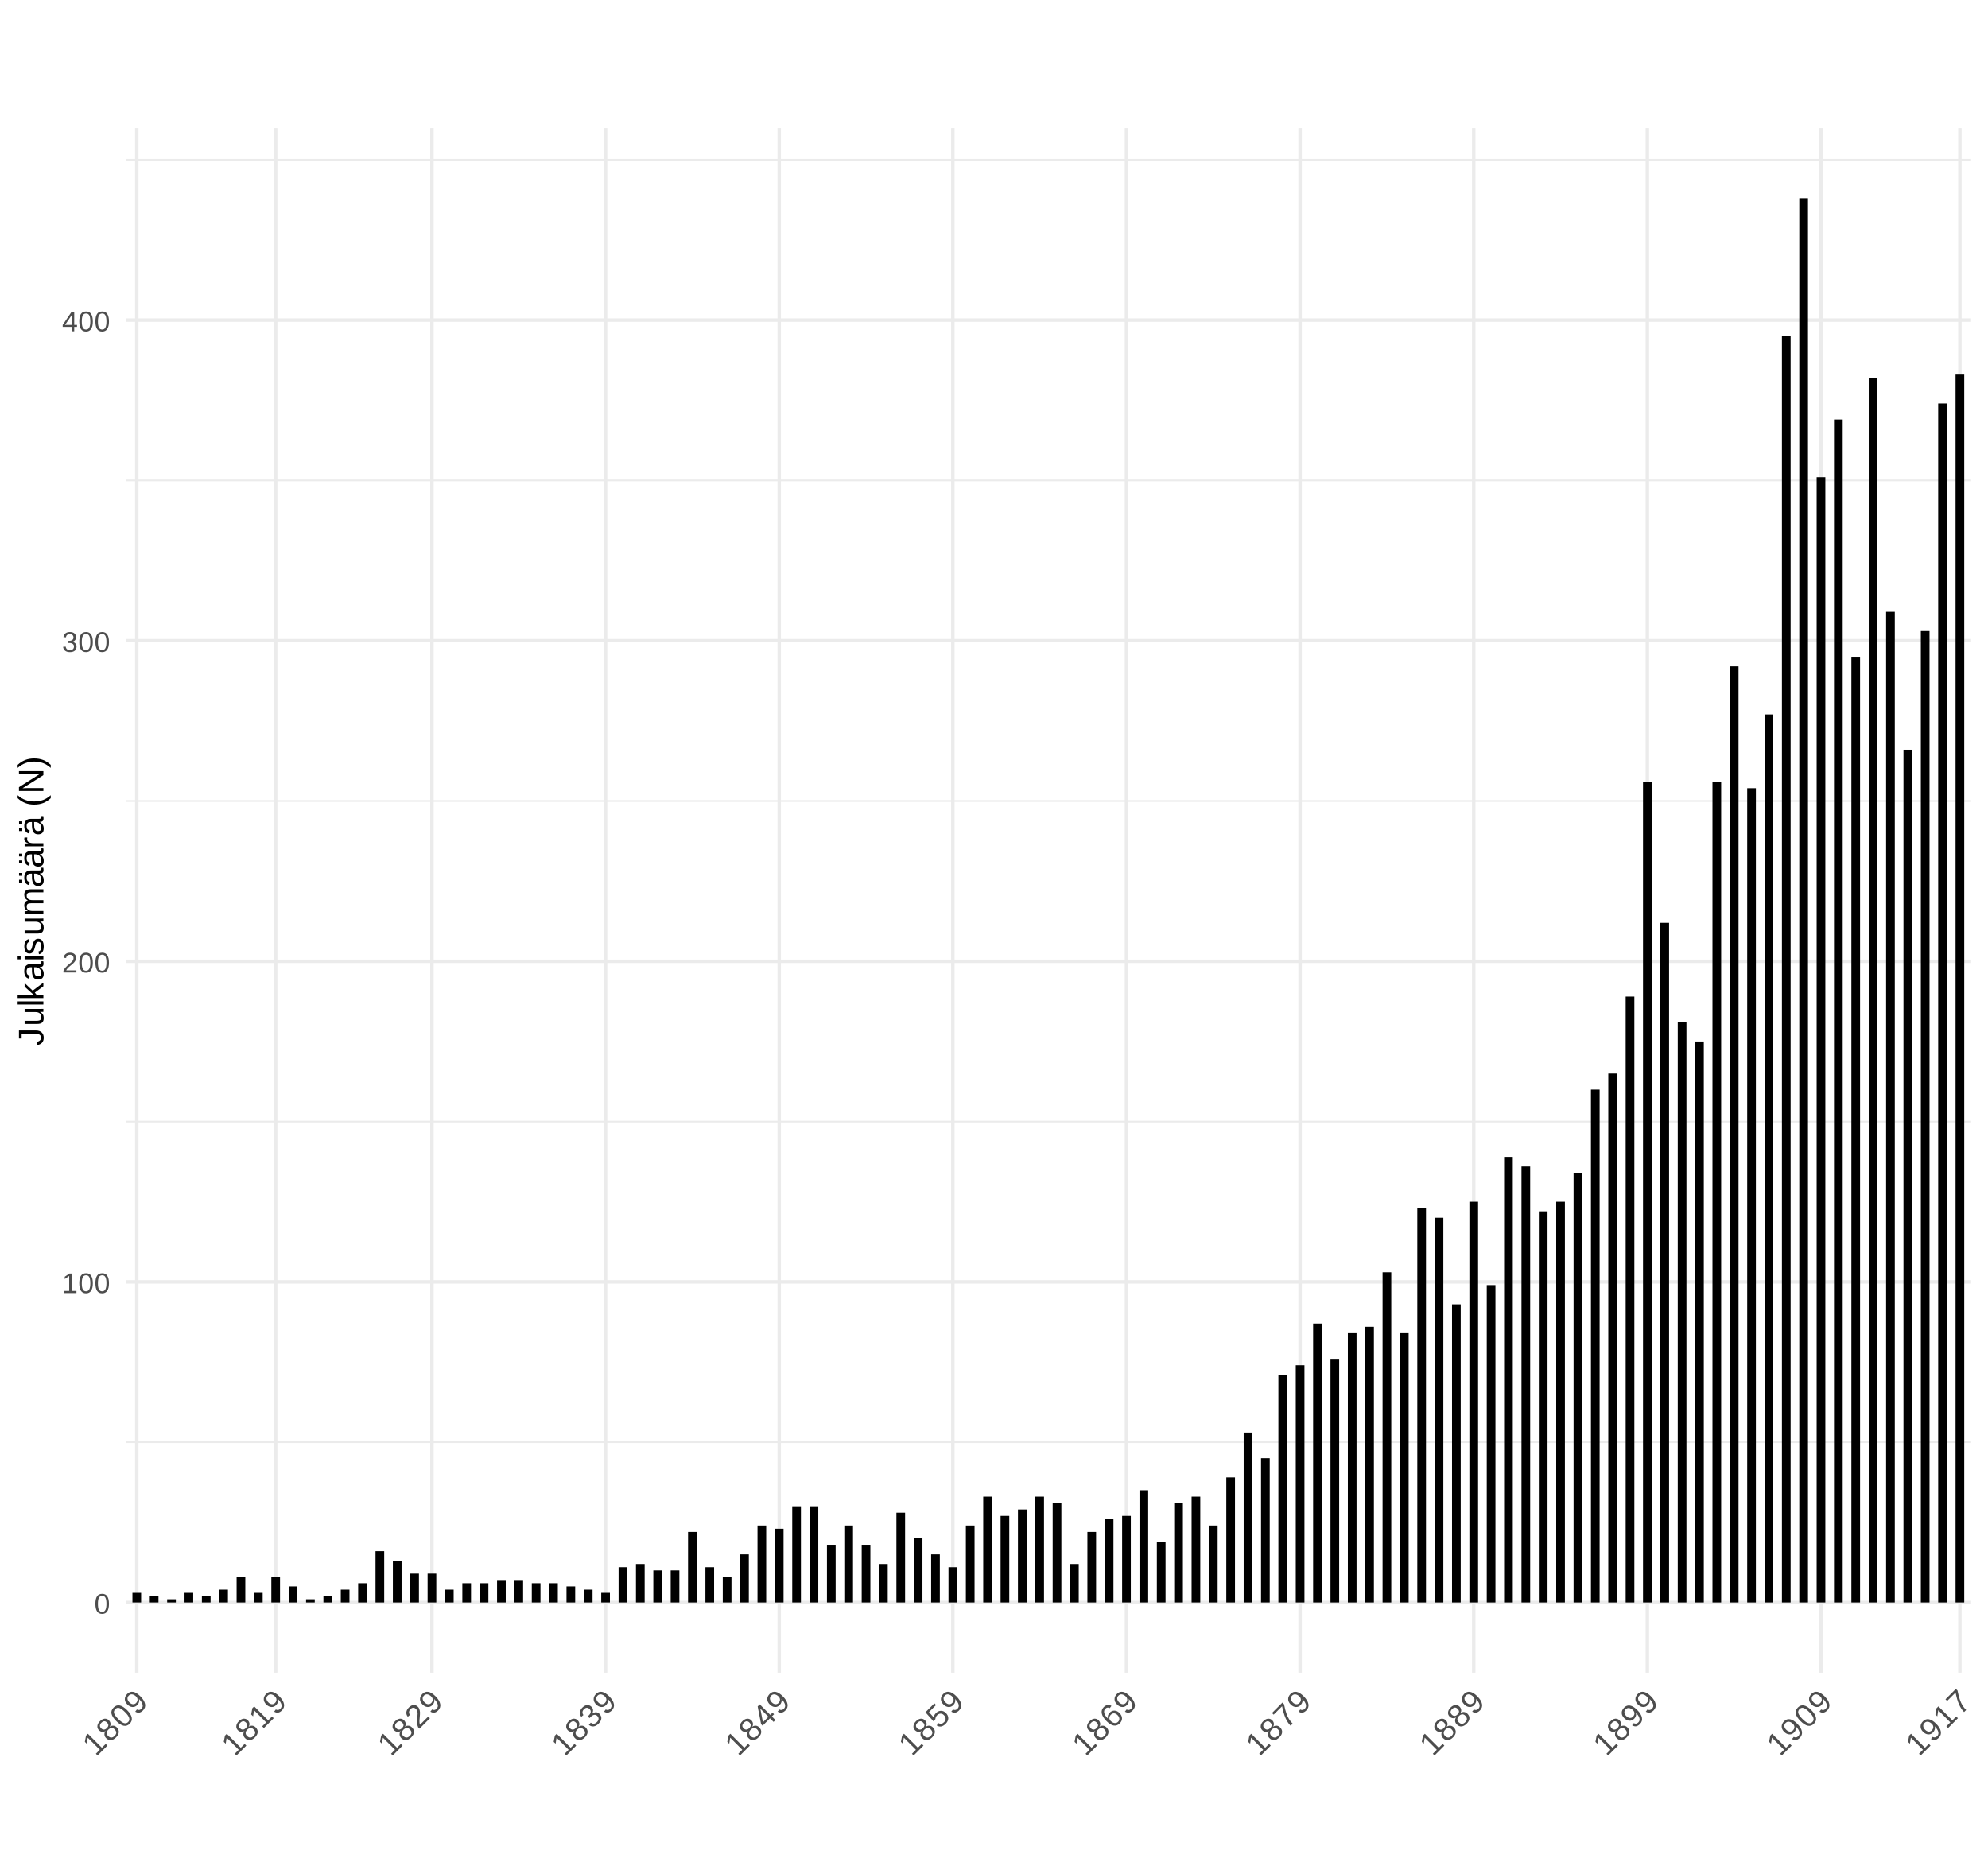 <?xml version="1.0" encoding="UTF-8"?>
<svg xmlns="http://www.w3.org/2000/svg" xmlns:xlink="http://www.w3.org/1999/xlink" width="616pt" height="577pt" viewBox="0 0 616 577" version="1.1">
<defs>
<g>
<symbol overflow="visible" id="glyph0-0">
<path style="stroke:none;" d="M 0.875 -6.047 L 5.719 -6.047 L 5.719 0 L 0.875 0 Z M 1.203 -5.719 L 1.203 -0.328 L 5.391 -0.328 L 5.391 -5.719 Z M 1.203 -5.719 "/>
</symbol>
<symbol overflow="visible" id="glyph0-1">
<path style="stroke:none;" d="M 4.547 -3.031 C 4.547 -2.02 4.367 -1.25 4.016 -0.719 C 3.66 -0.188 3.133 0.078 2.438 0.078 C 1.738 0.078 1.211 -0.18 0.859 -0.703 C 0.516 -1.234 0.344 -2.008 0.344 -3.031 C 0.344 -4.07 0.508 -4.848 0.844 -5.359 C 1.188 -5.879 1.727 -6.141 2.469 -6.141 C 3.176 -6.141 3.695 -5.875 4.031 -5.344 C 4.375 -4.82 4.547 -4.051 4.547 -3.031 Z M 3.766 -3.031 C 3.766 -3.906 3.66 -4.535 3.453 -4.922 C 3.254 -5.316 2.926 -5.516 2.469 -5.516 C 1.988 -5.516 1.645 -5.32 1.438 -4.938 C 1.227 -4.551 1.125 -3.914 1.125 -3.031 C 1.125 -2.164 1.227 -1.535 1.438 -1.141 C 1.645 -0.742 1.977 -0.547 2.438 -0.547 C 2.895 -0.547 3.227 -0.75 3.438 -1.156 C 3.656 -1.562 3.766 -2.188 3.766 -3.031 Z M 3.766 -3.031 "/>
</symbol>
<symbol overflow="visible" id="glyph0-2">
<path style="stroke:none;" d="M 0.672 0 L 0.672 -0.656 L 2.219 -0.656 L 2.219 -5.312 L 0.844 -4.344 L 0.844 -5.062 L 2.281 -6.047 L 2.984 -6.047 L 2.984 -0.656 L 4.469 -0.656 L 4.469 0 Z M 0.672 0 "/>
</symbol>
<symbol overflow="visible" id="glyph0-3">
<path style="stroke:none;" d="M 0.438 0 L 0.438 -0.547 C 0.582 -0.879 0.758 -1.172 0.969 -1.422 C 1.188 -1.68 1.41 -1.914 1.641 -2.125 C 1.867 -2.332 2.098 -2.523 2.328 -2.703 C 2.555 -2.879 2.758 -3.055 2.938 -3.234 C 3.125 -3.41 3.273 -3.598 3.391 -3.797 C 3.504 -3.992 3.562 -4.211 3.562 -4.453 C 3.562 -4.785 3.461 -5.039 3.266 -5.219 C 3.078 -5.406 2.805 -5.5 2.453 -5.5 C 2.129 -5.5 1.859 -5.41 1.641 -5.234 C 1.43 -5.055 1.305 -4.805 1.266 -4.484 L 0.484 -4.562 C 0.535 -5.039 0.738 -5.422 1.094 -5.703 C 1.445 -5.992 1.898 -6.141 2.453 -6.141 C 3.066 -6.141 3.535 -5.992 3.859 -5.703 C 4.191 -5.422 4.359 -5.016 4.359 -4.484 C 4.359 -4.242 4.301 -4.008 4.188 -3.781 C 4.082 -3.551 3.922 -3.316 3.703 -3.078 C 3.492 -2.848 3.094 -2.492 2.5 -2.016 C 2.164 -1.742 1.898 -1.5 1.703 -1.281 C 1.516 -1.062 1.379 -0.852 1.297 -0.656 L 4.453 -0.656 L 4.453 0 Z M 0.438 0 "/>
</symbol>
<symbol overflow="visible" id="glyph0-4">
<path style="stroke:none;" d="M 4.5 -1.672 C 4.5 -1.109 4.32 -0.676 3.969 -0.375 C 3.613 -0.07 3.109 0.078 2.453 0.078 C 1.836 0.078 1.348 -0.055 0.984 -0.328 C 0.617 -0.609 0.398 -1.02 0.328 -1.562 L 1.141 -1.625 C 1.234 -0.906 1.672 -0.547 2.453 -0.547 C 2.836 -0.547 3.141 -0.641 3.359 -0.828 C 3.586 -1.023 3.703 -1.316 3.703 -1.703 C 3.703 -2.023 3.57 -2.281 3.312 -2.469 C 3.062 -2.656 2.695 -2.75 2.219 -2.75 L 1.781 -2.75 L 1.781 -3.422 L 2.203 -3.422 C 2.629 -3.422 2.957 -3.508 3.188 -3.688 C 3.426 -3.875 3.547 -4.129 3.547 -4.453 C 3.547 -4.773 3.445 -5.031 3.25 -5.219 C 3.062 -5.406 2.781 -5.5 2.406 -5.5 C 2.07 -5.5 1.797 -5.41 1.578 -5.234 C 1.367 -5.066 1.25 -4.82 1.219 -4.5 L 0.438 -4.562 C 0.5 -5.062 0.703 -5.445 1.047 -5.719 C 1.398 -6 1.859 -6.141 2.422 -6.141 C 3.023 -6.141 3.492 -6 3.828 -5.719 C 4.172 -5.438 4.344 -5.047 4.344 -4.547 C 4.344 -4.148 4.234 -3.832 4.016 -3.594 C 3.797 -3.352 3.484 -3.191 3.078 -3.109 L 3.078 -3.094 C 3.523 -3.039 3.875 -2.883 4.125 -2.625 C 4.375 -2.375 4.5 -2.055 4.5 -1.672 Z M 4.5 -1.672 "/>
</symbol>
<symbol overflow="visible" id="glyph0-5">
<path style="stroke:none;" d="M 3.781 -1.375 L 3.781 0 L 3.047 0 L 3.047 -1.375 L 0.203 -1.375 L 0.203 -1.969 L 2.969 -6.047 L 3.781 -6.047 L 3.781 -1.984 L 4.641 -1.984 L 4.641 -1.375 Z M 3.047 -5.188 C 3.047 -5.164 3.008 -5.086 2.938 -4.953 C 2.863 -4.816 2.805 -4.723 2.766 -4.672 L 1.219 -2.391 L 0.984 -2.062 L 0.922 -1.984 L 3.047 -1.984 Z M 3.047 -5.188 "/>
</symbol>
<symbol overflow="visible" id="glyph1-0">
<path style="stroke:none;" d="M -4.156 -5.562 L -0.266 -9.453 L 4.594 -4.594 L 0.703 -0.703 Z M -3.641 -5.578 L 0.703 -1.234 L 4.062 -4.594 L -0.281 -8.938 Z M -3.641 -5.578 "/>
</symbol>
<symbol overflow="visible" id="glyph1-1">
<path style="stroke:none;" d="M 0.547 -0.547 L 0.016 -1.078 L 1.25 -2.312 L -2.5 -6.062 L -2.797 -4.172 L -3.391 -4.766 L -3.031 -6.688 L -2.453 -7.266 L 1.875 -2.938 L 3.062 -4.125 L 3.594 -3.594 Z M 0.547 -0.547 "/>
</symbol>
<symbol overflow="visible" id="glyph1-2">
<path style="stroke:none;" d="M 2.266 -4.984 C 2.711 -4.535 2.914 -4.039 2.875 -3.5 C 2.844 -2.969 2.562 -2.438 2.031 -1.906 C 1.508 -1.383 0.977 -1.098 0.438 -1.047 C -0.094 -1.004 -0.582 -1.207 -1.031 -1.656 C -1.352 -1.977 -1.531 -2.332 -1.562 -2.719 C -1.602 -3.113 -1.504 -3.484 -1.266 -3.828 L -1.281 -3.844 C -1.602 -3.645 -1.941 -3.566 -2.297 -3.609 C -2.66 -3.66 -2.984 -3.828 -3.266 -4.109 C -3.641 -4.484 -3.801 -4.922 -3.75 -5.422 C -3.707 -5.93 -3.453 -6.422 -2.984 -6.891 C -2.504 -7.367 -2.016 -7.633 -1.516 -7.688 C -1.016 -7.738 -0.566 -7.566 -0.172 -7.172 C 0.098 -6.898 0.258 -6.582 0.312 -6.219 C 0.363 -5.852 0.285 -5.516 0.078 -5.203 L 0.094 -5.188 C 0.457 -5.445 0.832 -5.555 1.219 -5.516 C 1.602 -5.473 1.953 -5.297 2.266 -4.984 Z M -0.781 -6.5 C -1.332 -7.051 -1.91 -7.023 -2.516 -6.422 C -2.805 -6.129 -2.957 -5.836 -2.969 -5.547 C -2.988 -5.266 -2.859 -4.984 -2.578 -4.703 C -2.305 -4.43 -2.02 -4.301 -1.719 -4.312 C -1.414 -4.32 -1.117 -4.473 -0.828 -4.766 C -0.547 -5.047 -0.391 -5.328 -0.359 -5.609 C -0.336 -5.898 -0.477 -6.195 -0.781 -6.5 Z M 1.562 -4.406 C 1.27 -4.695 0.953 -4.828 0.609 -4.797 C 0.273 -4.773 -0.051 -4.602 -0.375 -4.281 C -0.688 -3.969 -0.848 -3.641 -0.859 -3.297 C -0.867 -2.953 -0.734 -2.641 -0.453 -2.359 C 0.223 -1.68 0.906 -1.688 1.594 -2.375 C 1.926 -2.707 2.094 -3.039 2.094 -3.375 C 2.094 -3.707 1.914 -4.051 1.562 -4.406 Z M 1.562 -4.406 "/>
</symbol>
<symbol overflow="visible" id="glyph1-3">
<path style="stroke:none;" d="M 1.219 -6.094 C 2.031 -5.281 2.504 -4.516 2.641 -3.797 C 2.785 -3.086 2.578 -2.453 2.016 -1.891 C 1.453 -1.328 0.82 -1.117 0.125 -1.266 C -0.57 -1.41 -1.332 -1.895 -2.156 -2.719 C -2.988 -3.551 -3.477 -4.312 -3.625 -5 C -3.77 -5.688 -3.547 -6.328 -2.953 -6.922 C -2.379 -7.492 -1.742 -7.703 -1.047 -7.547 C -0.359 -7.398 0.395 -6.914 1.219 -6.094 Z M 0.594 -5.469 C -0.102 -6.164 -0.691 -6.594 -1.172 -6.75 C -1.648 -6.906 -2.078 -6.797 -2.453 -6.422 C -2.836 -6.035 -2.957 -5.602 -2.812 -5.125 C -2.664 -4.645 -2.238 -4.051 -1.531 -3.344 C -0.844 -2.656 -0.254 -2.234 0.234 -2.078 C 0.734 -1.93 1.164 -2.039 1.531 -2.406 C 1.895 -2.77 2 -3.203 1.844 -3.703 C 1.688 -4.203 1.27 -4.789 0.594 -5.469 Z M 0.594 -5.469 "/>
</symbol>
<symbol overflow="visible" id="glyph1-4">
<path style="stroke:none;" d="M 1.078 -6.141 C 1.91 -5.305 2.395 -4.508 2.531 -3.75 C 2.676 -3 2.461 -2.336 1.891 -1.766 C 1.516 -1.391 1.133 -1.164 0.75 -1.094 C 0.363 -1.02 -0.055 -1.117 -0.516 -1.391 L 0 -2.062 C 0.52 -1.789 0.988 -1.863 1.406 -2.281 C 1.77 -2.645 1.883 -3.086 1.75 -3.609 C 1.613 -4.129 1.238 -4.707 0.625 -5.344 C 0.75 -5.031 0.758 -4.695 0.656 -4.344 C 0.562 -4 0.383 -3.695 0.125 -3.438 C -0.32 -2.988 -0.828 -2.785 -1.391 -2.828 C -1.953 -2.867 -2.477 -3.133 -2.969 -3.625 C -3.477 -4.133 -3.734 -4.676 -3.734 -5.25 C -3.742 -5.832 -3.492 -6.379 -2.984 -6.891 C -2.441 -7.43 -1.828 -7.641 -1.141 -7.516 C -0.461 -7.398 0.273 -6.941 1.078 -6.141 Z M -0.203 -6.047 C -0.598 -6.441 -1.004 -6.672 -1.422 -6.734 C -1.836 -6.797 -2.195 -6.676 -2.5 -6.375 C -2.801 -6.07 -2.938 -5.734 -2.906 -5.359 C -2.875 -4.984 -2.68 -4.617 -2.328 -4.266 C -1.973 -3.91 -1.609 -3.719 -1.234 -3.688 C -0.859 -3.656 -0.523 -3.785 -0.234 -4.078 C -0.055 -4.254 0.066 -4.457 0.141 -4.688 C 0.223 -4.926 0.234 -5.164 0.172 -5.406 C 0.109 -5.645 -0.016 -5.859 -0.203 -6.047 Z M -0.203 -6.047 "/>
</symbol>
<symbol overflow="visible" id="glyph1-5">
<path style="stroke:none;" d="M 0.359 -0.359 L -0.078 -0.797 C -0.234 -1.18 -0.328 -1.555 -0.359 -1.922 C -0.398 -2.297 -0.41 -2.664 -0.391 -3.031 C -0.367 -3.395 -0.336 -3.734 -0.297 -4.047 C -0.266 -4.367 -0.242 -4.672 -0.234 -4.953 C -0.234 -5.242 -0.266 -5.516 -0.328 -5.766 C -0.398 -6.023 -0.531 -6.25 -0.719 -6.438 C -0.988 -6.707 -1.273 -6.836 -1.578 -6.828 C -1.891 -6.828 -2.18 -6.691 -2.453 -6.422 C -2.723 -6.148 -2.867 -5.852 -2.891 -5.531 C -2.922 -5.219 -2.82 -4.914 -2.594 -4.625 L -3.281 -4.062 C -3.625 -4.488 -3.77 -4.957 -3.719 -5.469 C -3.664 -5.977 -3.41 -6.461 -2.953 -6.922 C -2.473 -7.398 -1.984 -7.656 -1.484 -7.688 C -0.992 -7.727 -0.535 -7.535 -0.109 -7.109 C 0.078 -6.922 0.219 -6.688 0.312 -6.406 C 0.414 -6.133 0.477 -5.82 0.5 -5.469 C 0.52 -5.113 0.488 -4.5 0.406 -3.625 C 0.344 -3.145 0.32 -2.738 0.344 -2.406 C 0.363 -2.07 0.414 -1.789 0.5 -1.562 L 3.047 -4.109 L 3.578 -3.578 Z M 0.359 -0.359 "/>
</symbol>
<symbol overflow="visible" id="glyph1-6">
<path style="stroke:none;" d="M 2.281 -4.969 C 2.727 -4.52 2.93 -4.031 2.891 -3.5 C 2.848 -2.969 2.562 -2.438 2.031 -1.906 C 1.539 -1.414 1.039 -1.133 0.531 -1.062 C 0.02 -0.988 -0.484 -1.141 -0.984 -1.516 L -0.375 -2.219 C 0.27 -1.719 0.906 -1.781 1.531 -2.406 C 1.844 -2.719 2.008 -3.039 2.031 -3.375 C 2.051 -3.707 1.91 -4.023 1.609 -4.328 C 1.348 -4.586 1.039 -4.691 0.688 -4.641 C 0.332 -4.586 -0.031 -4.375 -0.406 -4 L -0.766 -3.641 L -1.297 -4.172 L -0.953 -4.516 C -0.617 -4.848 -0.43 -5.18 -0.391 -5.516 C -0.359 -5.859 -0.473 -6.16 -0.734 -6.422 C -1.004 -6.691 -1.289 -6.828 -1.594 -6.828 C -1.895 -6.828 -2.195 -6.676 -2.5 -6.375 C -2.77 -6.102 -2.922 -5.812 -2.953 -5.5 C -2.984 -5.188 -2.883 -4.883 -2.656 -4.594 L -3.312 -4.031 C -3.664 -4.469 -3.812 -4.938 -3.75 -5.438 C -3.695 -5.945 -3.445 -6.426 -3 -6.875 C -2.508 -7.363 -2.016 -7.629 -1.516 -7.672 C -1.016 -7.711 -0.562 -7.531 -0.156 -7.125 C 0.145 -6.82 0.305 -6.484 0.328 -6.109 C 0.359 -5.742 0.238 -5.363 -0.031 -4.969 L -0.016 -4.953 C 0.391 -5.273 0.797 -5.438 1.203 -5.438 C 1.609 -5.438 1.969 -5.281 2.281 -4.969 Z M 2.281 -4.969 "/>
</symbol>
<symbol overflow="visible" id="glyph1-7">
<path style="stroke:none;" d="M 1.922 -4.141 L 3.031 -3.031 L 2.453 -2.453 L 1.344 -3.562 L -0.938 -1.281 L -1.406 -1.75 L -2.469 -7.25 L -1.828 -7.891 L 1.438 -4.625 L 2.125 -5.312 L 2.609 -4.828 Z M -1.719 -6.625 C -1.695 -6.602 -1.664 -6.508 -1.625 -6.344 C -1.582 -6.176 -1.551 -6.051 -1.531 -5.969 L -0.938 -2.875 L -0.859 -2.453 L -0.859 -2.328 L 0.859 -4.047 Z M -1.719 -6.625 "/>
</symbol>
<symbol overflow="visible" id="glyph1-8">
<path style="stroke:none;" d="M 2.062 -5.219 C 2.57 -4.707 2.816 -4.148 2.797 -3.547 C 2.785 -2.953 2.508 -2.383 1.969 -1.844 C 1.508 -1.383 1.039 -1.113 0.562 -1.031 C 0.094 -0.957 -0.359 -1.066 -0.797 -1.359 L -0.234 -2.078 C 0.367 -1.723 0.941 -1.816 1.484 -2.359 C 1.816 -2.691 1.977 -3.051 1.969 -3.438 C 1.969 -3.832 1.789 -4.207 1.438 -4.562 C 1.125 -4.875 0.773 -5.023 0.391 -5.016 C 0.016 -5.016 -0.332 -4.852 -0.656 -4.531 C -0.82 -4.363 -0.953 -4.18 -1.047 -3.984 C -1.141 -3.785 -1.195 -3.551 -1.219 -3.281 L -1.828 -2.672 L -4.281 -5.438 L -1.516 -8.203 L -1 -7.688 L -3.188 -5.5 L -1.734 -3.859 C -1.672 -4.336 -1.441 -4.773 -1.047 -5.172 C -0.566 -5.648 -0.047 -5.891 0.516 -5.891 C 1.086 -5.898 1.602 -5.676 2.062 -5.219 Z M 2.062 -5.219 "/>
</symbol>
<symbol overflow="visible" id="glyph1-9">
<path style="stroke:none;" d="M 2.031 -5.219 C 2.551 -4.695 2.816 -4.148 2.828 -3.578 C 2.836 -3.004 2.602 -2.477 2.125 -2 C 1.562 -1.438 0.93 -1.211 0.234 -1.328 C -0.453 -1.453 -1.18 -1.898 -1.953 -2.672 C -2.797 -3.516 -3.289 -4.312 -3.438 -5.062 C -3.594 -5.82 -3.395 -6.477 -2.844 -7.031 C -2.102 -7.77 -1.305 -7.898 -0.453 -7.422 L -0.953 -6.734 C -1.473 -7.004 -1.938 -6.938 -2.344 -6.531 C -2.695 -6.176 -2.805 -5.734 -2.672 -5.203 C -2.547 -4.68 -2.172 -4.109 -1.547 -3.484 C -1.617 -3.805 -1.613 -4.125 -1.531 -4.438 C -1.445 -4.75 -1.27 -5.039 -1 -5.312 C -0.551 -5.758 -0.051 -5.973 0.5 -5.953 C 1.051 -5.93 1.562 -5.688 2.031 -5.219 Z M 1.438 -4.562 C 1.082 -4.914 0.723 -5.098 0.359 -5.109 C -0.004 -5.117 -0.336 -4.973 -0.641 -4.672 C -0.93 -4.379 -1.082 -4.055 -1.094 -3.703 C -1.113 -3.359 -0.977 -3.039 -0.688 -2.75 C -0.312 -2.375 0.086 -2.16 0.516 -2.109 C 0.941 -2.055 1.301 -2.176 1.594 -2.469 C 1.883 -2.758 2.02 -3.094 2 -3.469 C 1.977 -3.844 1.789 -4.207 1.438 -4.562 Z M 1.438 -4.562 "/>
</symbol>
<symbol overflow="visible" id="glyph1-10">
<path style="stroke:none;" d="M -0.781 -7.938 C -0.52 -6.676 -0.273 -5.727 -0.047 -5.094 C 0.172 -4.469 0.438 -3.891 0.75 -3.359 C 1.07 -2.836 1.457 -2.352 1.906 -1.906 L 1.266 -1.266 C 0.648 -1.879 0.129 -2.664 -0.297 -3.625 C -0.723 -4.582 -1.082 -5.812 -1.375 -7.312 L -3.984 -4.703 L -4.5 -5.219 L -1.281 -8.438 Z M -0.781 -7.938 "/>
</symbol>
<symbol overflow="visible" id="glyph2-0">
<path style="stroke:none;" d="M -7.562 -1.094 L -7.562 -7.141 L 0 -7.141 L 0 -1.094 Z M -7.156 -1.516 L -0.406 -1.516 L -0.406 -6.734 L -7.156 -6.734 Z M -7.156 -1.516 "/>
</symbol>
<symbol overflow="visible" id="glyph2-1">
<path style="stroke:none;" d="M 0.109 -2.453 C 0.109 -1.172 -0.551 -0.41 -1.875 -0.172 L -2.047 -1.172 C -1.629 -1.234 -1.301 -1.379 -1.062 -1.609 C -0.832 -1.836 -0.719 -2.117 -0.719 -2.453 C -0.719 -2.828 -0.848 -3.117 -1.109 -3.328 C -1.367 -3.547 -1.742 -3.656 -2.234 -3.656 L -6.734 -3.656 L -6.734 -2.203 L -7.562 -2.203 L -7.562 -4.688 L -2.25 -4.688 C -1.52 -4.688 -0.941 -4.484 -0.516 -4.078 C -0.098 -3.68 0.109 -3.141 0.109 -2.453 Z M 0.109 -2.453 "/>
</symbol>
<symbol overflow="visible" id="glyph2-2">
<path style="stroke:none;" d="M -5.812 -1.688 L -2.125 -1.688 C -1.738 -1.688 -1.441 -1.723 -1.234 -1.797 C -1.023 -1.867 -0.875 -1.988 -0.781 -2.156 C -0.688 -2.32 -0.641 -2.566 -0.641 -2.891 C -0.641 -3.348 -0.797 -3.711 -1.109 -3.984 C -1.43 -4.254 -1.875 -4.391 -2.438 -4.391 L -5.812 -4.391 L -5.812 -5.359 L -1.234 -5.359 C -0.555 -5.359 -0.145 -5.367 0 -5.391 L 0 -4.469 C -0.02 -4.469 -0.066 -4.461 -0.141 -4.453 C -0.223 -4.453 -0.312 -4.445 -0.406 -4.438 C -0.508 -4.438 -0.707 -4.438 -1 -4.438 L -1 -4.422 C -0.594 -4.191 -0.305 -3.93 -0.141 -3.641 C 0.023 -3.348 0.109 -2.988 0.109 -2.562 C 0.109 -1.914 -0.047 -1.445 -0.359 -1.156 C -0.68 -0.863 -1.207 -0.719 -1.938 -0.719 L -5.812 -0.719 Z M -5.812 -1.688 "/>
</symbol>
<symbol overflow="visible" id="glyph2-3">
<path style="stroke:none;" d="M 0 -0.734 L -7.969 -0.734 L -7.969 -1.703 L 0 -1.703 Z M 0 -0.734 "/>
</symbol>
<symbol overflow="visible" id="glyph2-4">
<path style="stroke:none;" d="M 0 -4.391 L -2.656 -2.422 L -2.062 -1.703 L 0 -1.703 L 0 -0.734 L -7.969 -0.734 L -7.969 -1.703 L -2.984 -1.703 L -5.812 -4.266 L -5.812 -5.391 L -3.312 -3.031 L 0 -5.516 Z M 0 -4.391 "/>
</symbol>
<symbol overflow="visible" id="glyph2-5">
<path style="stroke:none;" d="M 0.109 -2.219 C 0.109 -1.633 -0.039 -1.195 -0.344 -0.906 C -0.656 -0.613 -1.082 -0.469 -1.625 -0.469 C -2.227 -0.469 -2.688 -0.664 -3 -1.062 C -3.32 -1.457 -3.5 -2.094 -3.531 -2.969 L -3.547 -4.281 L -3.859 -4.281 C -4.336 -4.281 -4.676 -4.176 -4.875 -3.969 C -5.082 -3.77 -5.188 -3.457 -5.188 -3.031 C -5.188 -2.602 -5.113 -2.289 -4.969 -2.094 C -4.82 -1.895 -4.586 -1.773 -4.266 -1.734 L -4.344 -0.719 C -5.395 -0.883 -5.922 -1.664 -5.922 -3.062 C -5.922 -3.789 -5.754 -4.336 -5.422 -4.703 C -5.086 -5.078 -4.602 -5.266 -3.969 -5.266 L -1.469 -5.266 C -1.176 -5.266 -0.957 -5.301 -0.812 -5.375 C -0.664 -5.445 -0.594 -5.586 -0.594 -5.797 C -0.594 -5.891 -0.609 -6 -0.641 -6.125 L -0.031 -6.125 C 0.02 -5.875 0.047 -5.625 0.047 -5.375 C 0.047 -5.008 -0.047 -4.742 -0.234 -4.578 C -0.422 -4.422 -0.711 -4.332 -1.109 -4.312 L -1.109 -4.281 C -0.672 -4.031 -0.359 -3.738 -0.172 -3.406 C 0.016 -3.082 0.109 -2.688 0.109 -2.219 Z M -0.625 -2.438 C -0.625 -2.789 -0.703 -3.102 -0.859 -3.375 C -1.016 -3.656 -1.234 -3.875 -1.516 -4.031 C -1.797 -4.195 -2.086 -4.281 -2.391 -4.281 L -2.875 -4.281 L -2.844 -3.219 C -2.844 -2.77 -2.797 -2.426 -2.703 -2.188 C -2.617 -1.957 -2.488 -1.781 -2.312 -1.656 C -2.133 -1.531 -1.898 -1.469 -1.609 -1.469 C -1.297 -1.469 -1.051 -1.551 -0.875 -1.719 C -0.707 -1.883 -0.625 -2.125 -0.625 -2.438 Z M -0.625 -2.438 "/>
</symbol>
<symbol overflow="visible" id="glyph2-6">
<path style="stroke:none;" d="M -7.047 -0.734 L -7.969 -0.734 L -7.969 -1.703 L -7.047 -1.703 Z M 0 -0.734 L -5.812 -0.734 L -5.812 -1.703 L 0 -1.703 Z M 0 -0.734 "/>
</symbol>
<symbol overflow="visible" id="glyph2-7">
<path style="stroke:none;" d="M -1.609 -5.109 C -1.055 -5.109 -0.629 -4.898 -0.328 -4.484 C -0.035 -4.066 0.109 -3.488 0.109 -2.75 C 0.109 -2.02 -0.008 -1.457 -0.25 -1.062 C -0.488 -0.676 -0.859 -0.426 -1.359 -0.312 L -1.531 -1.156 C -1.219 -1.238 -0.988 -1.41 -0.844 -1.672 C -0.695 -1.93 -0.625 -2.289 -0.625 -2.75 C -0.625 -3.238 -0.695 -3.594 -0.844 -3.812 C -1 -4.039 -1.227 -4.156 -1.531 -4.156 C -1.758 -4.156 -1.941 -4.078 -2.078 -3.922 C -2.223 -3.766 -2.344 -3.508 -2.438 -3.156 L -2.625 -2.469 C -2.77 -1.914 -2.91 -1.52 -3.047 -1.281 C -3.18 -1.051 -3.348 -0.867 -3.547 -0.734 C -3.742 -0.598 -3.988 -0.531 -4.281 -0.531 C -4.812 -0.531 -5.211 -0.719 -5.484 -1.094 C -5.766 -1.477 -5.906 -2.031 -5.906 -2.75 C -5.906 -3.395 -5.789 -3.906 -5.562 -4.281 C -5.332 -4.656 -4.973 -4.895 -4.484 -5 L -4.375 -4.125 C -4.633 -4.07 -4.832 -3.926 -4.969 -3.688 C -5.102 -3.457 -5.172 -3.145 -5.172 -2.75 C -5.172 -2.312 -5.102 -1.988 -4.969 -1.781 C -4.844 -1.582 -4.645 -1.484 -4.375 -1.484 C -4.207 -1.484 -4.066 -1.523 -3.953 -1.609 C -3.848 -1.691 -3.758 -1.816 -3.688 -1.984 C -3.613 -2.148 -3.508 -2.504 -3.375 -3.047 C -3.25 -3.555 -3.129 -3.926 -3.016 -4.156 C -2.91 -4.383 -2.789 -4.562 -2.656 -4.688 C -2.52 -4.82 -2.363 -4.926 -2.188 -5 C -2.02 -5.07 -1.828 -5.109 -1.609 -5.109 Z M -1.609 -5.109 "/>
</symbol>
<symbol overflow="visible" id="glyph2-8">
<path style="stroke:none;" d="M 0 -4.125 L -3.688 -4.125 C -4.25 -4.125 -4.633 -4.047 -4.844 -3.891 C -5.062 -3.734 -5.172 -3.457 -5.172 -3.062 C -5.172 -2.645 -5.016 -2.316 -4.703 -2.078 C -4.391 -1.836 -3.945 -1.719 -3.375 -1.719 L 0 -1.719 L 0 -0.766 L -4.578 -0.766 C -5.254 -0.766 -5.664 -0.754 -5.812 -0.734 L -5.812 -1.641 C -5.789 -1.648 -5.738 -1.656 -5.656 -1.656 C -5.582 -1.656 -5.492 -1.656 -5.391 -1.656 C -5.297 -1.664 -5.102 -1.676 -4.812 -1.688 L -4.812 -1.703 C -5.227 -1.91 -5.516 -2.145 -5.672 -2.406 C -5.836 -2.676 -5.922 -3.008 -5.922 -3.406 C -5.922 -3.844 -5.832 -4.188 -5.656 -4.438 C -5.477 -4.695 -5.195 -4.879 -4.812 -4.984 L -4.812 -5 C -5.207 -5.195 -5.488 -5.438 -5.656 -5.719 C -5.832 -6.008 -5.922 -6.352 -5.922 -6.75 C -5.922 -7.344 -5.758 -7.77 -5.438 -8.031 C -5.125 -8.301 -4.602 -8.438 -3.875 -8.438 L 0 -8.438 L 0 -7.484 L -3.688 -7.484 C -4.25 -7.484 -4.633 -7.406 -4.844 -7.25 C -5.062 -7.094 -5.172 -6.816 -5.172 -6.422 C -5.172 -5.992 -5.016 -5.66 -4.703 -5.422 C -4.391 -5.191 -3.945 -5.078 -3.375 -5.078 L 0 -5.078 Z M 0 -4.125 "/>
</symbol>
<symbol overflow="visible" id="glyph2-9">
<path style="stroke:none;" d="M 0.109 -2.219 C 0.109 -1.633 -0.039 -1.195 -0.344 -0.906 C -0.656 -0.613 -1.082 -0.469 -1.625 -0.469 C -2.227 -0.469 -2.688 -0.664 -3 -1.062 C -3.32 -1.457 -3.5 -2.094 -3.531 -2.969 L -3.547 -4.281 L -3.859 -4.281 C -4.336 -4.281 -4.676 -4.176 -4.875 -3.969 C -5.082 -3.77 -5.188 -3.457 -5.188 -3.031 C -5.188 -2.602 -5.113 -2.289 -4.969 -2.094 C -4.82 -1.895 -4.586 -1.773 -4.266 -1.734 L -4.344 -0.719 C -5.395 -0.883 -5.922 -1.664 -5.922 -3.062 C -5.922 -3.789 -5.754 -4.336 -5.422 -4.703 C -5.086 -5.078 -4.602 -5.266 -3.969 -5.266 L -1.469 -5.266 C -1.176 -5.266 -0.957 -5.301 -0.812 -5.375 C -0.664 -5.445 -0.594 -5.586 -0.594 -5.797 C -0.594 -5.891 -0.609 -6 -0.641 -6.125 L -0.031 -6.125 C 0.02 -5.875 0.047 -5.625 0.047 -5.375 C 0.047 -5.008 -0.047 -4.742 -0.234 -4.578 C -0.422 -4.422 -0.711 -4.332 -1.109 -4.312 L -1.109 -4.281 C -0.672 -4.031 -0.359 -3.738 -0.172 -3.406 C 0.016 -3.082 0.109 -2.688 0.109 -2.219 Z M -0.625 -2.438 C -0.625 -2.789 -0.703 -3.102 -0.859 -3.375 C -1.016 -3.656 -1.234 -3.875 -1.516 -4.031 C -1.797 -4.195 -2.086 -4.281 -2.391 -4.281 L -2.875 -4.281 L -2.844 -3.219 C -2.844 -2.77 -2.797 -2.426 -2.703 -2.188 C -2.617 -1.957 -2.488 -1.781 -2.312 -1.656 C -2.133 -1.531 -1.898 -1.469 -1.609 -1.469 C -1.297 -1.469 -1.051 -1.551 -0.875 -1.719 C -0.707 -1.883 -0.625 -2.125 -0.625 -2.438 Z M -6.547 -3.625 L -7.531 -3.625 L -7.531 -4.5 L -6.547 -4.5 Z M -6.547 -1.5 L -7.531 -1.5 L -7.531 -2.391 L -6.547 -2.391 Z M -6.547 -1.5 "/>
</symbol>
<symbol overflow="visible" id="glyph2-10">
<path style="stroke:none;" d="M 0 -0.766 L -4.453 -0.766 C -4.867 -0.766 -5.32 -0.754 -5.812 -0.734 L -5.812 -1.641 C -5.156 -1.672 -4.758 -1.688 -4.625 -1.688 L -4.625 -1.703 C -5.125 -1.859 -5.461 -2.035 -5.641 -2.234 C -5.828 -2.441 -5.922 -2.727 -5.922 -3.094 C -5.922 -3.219 -5.898 -3.348 -5.859 -3.484 L -4.984 -3.484 C -5.016 -3.348 -5.031 -3.176 -5.031 -2.969 C -5.031 -2.562 -4.859 -2.254 -4.516 -2.047 C -4.172 -1.836 -3.676 -1.734 -3.031 -1.734 L 0 -1.734 Z M 0 -0.766 "/>
</symbol>
<symbol overflow="visible" id="glyph2-11">
<path style="stroke:none;" d=""/>
</symbol>
<symbol overflow="visible" id="glyph2-12">
<path style="stroke:none;" d="M -2.859 -0.688 C -3.891 -0.688 -4.816 -0.848 -5.641 -1.172 C -6.461 -1.492 -7.238 -1.992 -7.969 -2.672 L -7.969 -3.594 C -7.227 -2.926 -6.438 -2.438 -5.594 -2.125 C -4.758 -1.812 -3.844 -1.656 -2.844 -1.656 C -1.852 -1.656 -0.941 -1.805 -0.109 -2.109 C 0.723 -2.422 1.52 -2.914 2.281 -3.594 L 2.281 -2.672 C 1.551 -1.992 0.773 -1.492 -0.047 -1.172 C -0.879 -0.848 -1.812 -0.688 -2.844 -0.688 Z M -2.859 -0.688 "/>
</symbol>
<symbol overflow="visible" id="glyph2-13">
<path style="stroke:none;" d="M 0 -5.812 L -6.453 -1.766 L -5.922 -1.781 L -5.031 -1.812 L 0 -1.812 L 0 -0.906 L -7.562 -0.906 L -7.562 -2.094 L -1.078 -6.188 C -1.773 -6.145 -2.285 -6.125 -2.609 -6.125 L -7.562 -6.125 L -7.562 -7.047 L 0 -7.047 Z M 0 -5.812 "/>
</symbol>
<symbol overflow="visible" id="glyph2-14">
<path style="stroke:none;" d="M -2.844 -2.984 C -1.801 -2.984 -0.867 -2.82 -0.047 -2.5 C 0.773 -2.176 1.551 -1.676 2.281 -1 L 2.281 -0.062 C 1.531 -0.738 0.738 -1.234 -0.094 -1.547 C -0.926 -1.859 -1.844 -2.016 -2.844 -2.016 C -3.844 -2.016 -4.758 -1.852 -5.594 -1.531 C -6.426 -1.219 -7.219 -0.727 -7.969 -0.062 L -7.969 -1 C -7.238 -1.676 -6.461 -2.176 -5.641 -2.5 C -4.816 -2.82 -3.891 -2.984 -2.859 -2.984 Z M -2.844 -2.984 "/>
</symbol>
</g>
<clipPath id="clip1">
  <path d="M 39.152 446 L 610.523 446 L 610.523 448 L 39.152 448 Z M 39.152 446 "/>
</clipPath>
<clipPath id="clip2">
  <path d="M 39.152 347 L 610.523 347 L 610.523 348 L 39.152 348 Z M 39.152 347 "/>
</clipPath>
<clipPath id="clip3">
  <path d="M 39.152 247 L 610.523 247 L 610.523 249 L 39.152 249 Z M 39.152 247 "/>
</clipPath>
<clipPath id="clip4">
  <path d="M 39.152 148 L 610.523 148 L 610.523 150 L 39.152 150 Z M 39.152 148 "/>
</clipPath>
<clipPath id="clip5">
  <path d="M 39.152 49 L 610.523 49 L 610.523 50 L 39.152 50 Z M 39.152 49 "/>
</clipPath>
<clipPath id="clip6">
  <path d="M 39.152 496 L 610.523 496 L 610.523 498 L 39.152 498 Z M 39.152 496 "/>
</clipPath>
<clipPath id="clip7">
  <path d="M 39.152 396 L 610.523 396 L 610.523 398 L 39.152 398 Z M 39.152 396 "/>
</clipPath>
<clipPath id="clip8">
  <path d="M 39.152 297 L 610.523 297 L 610.523 299 L 39.152 299 Z M 39.152 297 "/>
</clipPath>
<clipPath id="clip9">
  <path d="M 39.152 198 L 610.523 198 L 610.523 200 L 39.152 200 Z M 39.152 198 "/>
</clipPath>
<clipPath id="clip10">
  <path d="M 39.152 98 L 610.523 98 L 610.523 100 L 39.152 100 Z M 39.152 98 "/>
</clipPath>
<clipPath id="clip11">
  <path d="M 41 39.688 L 43 39.688 L 43 518.406 L 41 518.406 Z M 41 39.688 "/>
</clipPath>
<clipPath id="clip12">
  <path d="M 84 39.688 L 86 39.688 L 86 518.406 L 84 518.406 Z M 84 39.688 "/>
</clipPath>
<clipPath id="clip13">
  <path d="M 133 39.688 L 135 39.688 L 135 518.406 L 133 518.406 Z M 133 39.688 "/>
</clipPath>
<clipPath id="clip14">
  <path d="M 187 39.688 L 189 39.688 L 189 518.406 L 187 518.406 Z M 187 39.688 "/>
</clipPath>
<clipPath id="clip15">
  <path d="M 240 39.688 L 242 39.688 L 242 518.406 L 240 518.406 Z M 240 39.688 "/>
</clipPath>
<clipPath id="clip16">
  <path d="M 294 39.688 L 296 39.688 L 296 518.406 L 294 518.406 Z M 294 39.688 "/>
</clipPath>
<clipPath id="clip17">
  <path d="M 348 39.688 L 350 39.688 L 350 518.406 L 348 518.406 Z M 348 39.688 "/>
</clipPath>
<clipPath id="clip18">
  <path d="M 402 39.688 L 404 39.688 L 404 518.406 L 402 518.406 Z M 402 39.688 "/>
</clipPath>
<clipPath id="clip19">
  <path d="M 456 39.688 L 458 39.688 L 458 518.406 L 456 518.406 Z M 456 39.688 "/>
</clipPath>
<clipPath id="clip20">
  <path d="M 509 39.688 L 511 39.688 L 511 518.406 L 509 518.406 Z M 509 39.688 "/>
</clipPath>
<clipPath id="clip21">
  <path d="M 563 39.688 L 565 39.688 L 565 518.406 L 563 518.406 Z M 563 39.688 "/>
</clipPath>
<clipPath id="clip22">
  <path d="M 606 39.688 L 608 39.688 L 608 518.406 L 606 518.406 Z M 606 39.688 "/>
</clipPath>
</defs>
<g id="surface8492">
<rect x="0" y="0" width="616" height="577" style="fill:rgb(100%,100%,100%);fill-opacity:1;stroke:none;"/>
<g clip-path="url(#clip1)" clip-rule="nonzero">
<path style="fill:none;stroke-width:0.533;stroke-linecap:butt;stroke-linejoin:round;stroke:rgb(92.157%,92.157%,92.157%);stroke-opacity:1;stroke-miterlimit:10;" d="M 39.152 446.965 L 610.52 446.965 "/>
</g>
<g clip-path="url(#clip2)" clip-rule="nonzero">
<path style="fill:none;stroke-width:0.533;stroke-linecap:butt;stroke-linejoin:round;stroke:rgb(92.157%,92.157%,92.157%);stroke-opacity:1;stroke-miterlimit:10;" d="M 39.152 347.605 L 610.52 347.605 "/>
</g>
<g clip-path="url(#clip3)" clip-rule="nonzero">
<path style="fill:none;stroke-width:0.533;stroke-linecap:butt;stroke-linejoin:round;stroke:rgb(92.157%,92.157%,92.157%);stroke-opacity:1;stroke-miterlimit:10;" d="M 39.152 248.246 L 610.52 248.246 "/>
</g>
<g clip-path="url(#clip4)" clip-rule="nonzero">
<path style="fill:none;stroke-width:0.533;stroke-linecap:butt;stroke-linejoin:round;stroke:rgb(92.157%,92.157%,92.157%);stroke-opacity:1;stroke-miterlimit:10;" d="M 39.152 148.887 L 610.52 148.887 "/>
</g>
<g clip-path="url(#clip5)" clip-rule="nonzero">
<path style="fill:none;stroke-width:0.533;stroke-linecap:butt;stroke-linejoin:round;stroke:rgb(92.157%,92.157%,92.157%);stroke-opacity:1;stroke-miterlimit:10;" d="M 39.152 49.523 L 610.52 49.523 "/>
</g>
<g clip-path="url(#clip6)" clip-rule="nonzero">
<path style="fill:none;stroke-width:1.067;stroke-linecap:butt;stroke-linejoin:round;stroke:rgb(92.157%,92.157%,92.157%);stroke-opacity:1;stroke-miterlimit:10;" d="M 39.152 496.648 L 610.52 496.648 "/>
</g>
<g clip-path="url(#clip7)" clip-rule="nonzero">
<path style="fill:none;stroke-width:1.067;stroke-linecap:butt;stroke-linejoin:round;stroke:rgb(92.157%,92.157%,92.157%);stroke-opacity:1;stroke-miterlimit:10;" d="M 39.152 397.285 L 610.52 397.285 "/>
</g>
<g clip-path="url(#clip8)" clip-rule="nonzero">
<path style="fill:none;stroke-width:1.067;stroke-linecap:butt;stroke-linejoin:round;stroke:rgb(92.157%,92.157%,92.157%);stroke-opacity:1;stroke-miterlimit:10;" d="M 39.152 297.926 L 610.52 297.926 "/>
</g>
<g clip-path="url(#clip9)" clip-rule="nonzero">
<path style="fill:none;stroke-width:1.067;stroke-linecap:butt;stroke-linejoin:round;stroke:rgb(92.157%,92.157%,92.157%);stroke-opacity:1;stroke-miterlimit:10;" d="M 39.152 198.566 L 610.52 198.566 "/>
</g>
<g clip-path="url(#clip10)" clip-rule="nonzero">
<path style="fill:none;stroke-width:1.067;stroke-linecap:butt;stroke-linejoin:round;stroke:rgb(92.157%,92.157%,92.157%);stroke-opacity:1;stroke-miterlimit:10;" d="M 39.152 99.207 L 610.52 99.207 "/>
</g>
<g clip-path="url(#clip11)" clip-rule="nonzero">
<path style="fill:none;stroke-width:1.067;stroke-linecap:butt;stroke-linejoin:round;stroke:rgb(92.157%,92.157%,92.157%);stroke-opacity:1;stroke-miterlimit:10;" d="M 42.379 518.406 L 42.379 39.688 "/>
</g>
<g clip-path="url(#clip12)" clip-rule="nonzero">
<path style="fill:none;stroke-width:1.067;stroke-linecap:butt;stroke-linejoin:round;stroke:rgb(92.157%,92.157%,92.157%);stroke-opacity:1;stroke-miterlimit:10;" d="M 85.418 518.406 L 85.418 39.688 "/>
</g>
<g clip-path="url(#clip13)" clip-rule="nonzero">
<path style="fill:none;stroke-width:1.067;stroke-linecap:butt;stroke-linejoin:round;stroke:rgb(92.157%,92.157%,92.157%);stroke-opacity:1;stroke-miterlimit:10;" d="M 133.84 518.406 L 133.84 39.688 "/>
</g>
<g clip-path="url(#clip14)" clip-rule="nonzero">
<path style="fill:none;stroke-width:1.067;stroke-linecap:butt;stroke-linejoin:round;stroke:rgb(92.157%,92.157%,92.157%);stroke-opacity:1;stroke-miterlimit:10;" d="M 187.641 518.406 L 187.641 39.688 "/>
</g>
<g clip-path="url(#clip15)" clip-rule="nonzero">
<path style="fill:none;stroke-width:1.067;stroke-linecap:butt;stroke-linejoin:round;stroke:rgb(92.157%,92.157%,92.157%);stroke-opacity:1;stroke-miterlimit:10;" d="M 241.445 518.406 L 241.445 39.688 "/>
</g>
<g clip-path="url(#clip16)" clip-rule="nonzero">
<path style="fill:none;stroke-width:1.067;stroke-linecap:butt;stroke-linejoin:round;stroke:rgb(92.157%,92.157%,92.157%);stroke-opacity:1;stroke-miterlimit:10;" d="M 295.246 518.406 L 295.246 39.688 "/>
</g>
<g clip-path="url(#clip17)" clip-rule="nonzero">
<path style="fill:none;stroke-width:1.067;stroke-linecap:butt;stroke-linejoin:round;stroke:rgb(92.157%,92.157%,92.157%);stroke-opacity:1;stroke-miterlimit:10;" d="M 349.047 518.406 L 349.047 39.688 "/>
</g>
<g clip-path="url(#clip18)" clip-rule="nonzero">
<path style="fill:none;stroke-width:1.067;stroke-linecap:butt;stroke-linejoin:round;stroke:rgb(92.157%,92.157%,92.157%);stroke-opacity:1;stroke-miterlimit:10;" d="M 402.848 518.406 L 402.848 39.688 "/>
</g>
<g clip-path="url(#clip19)" clip-rule="nonzero">
<path style="fill:none;stroke-width:1.067;stroke-linecap:butt;stroke-linejoin:round;stroke:rgb(92.157%,92.157%,92.157%);stroke-opacity:1;stroke-miterlimit:10;" d="M 456.648 518.406 L 456.648 39.688 "/>
</g>
<g clip-path="url(#clip20)" clip-rule="nonzero">
<path style="fill:none;stroke-width:1.067;stroke-linecap:butt;stroke-linejoin:round;stroke:rgb(92.157%,92.157%,92.157%);stroke-opacity:1;stroke-miterlimit:10;" d="M 510.449 518.406 L 510.449 39.688 "/>
</g>
<g clip-path="url(#clip21)" clip-rule="nonzero">
<path style="fill:none;stroke-width:1.067;stroke-linecap:butt;stroke-linejoin:round;stroke:rgb(92.157%,92.157%,92.157%);stroke-opacity:1;stroke-miterlimit:10;" d="M 564.25 518.406 L 564.25 39.688 "/>
</g>
<g clip-path="url(#clip22)" clip-rule="nonzero">
<path style="fill:none;stroke-width:1.067;stroke-linecap:butt;stroke-linejoin:round;stroke:rgb(92.157%,92.157%,92.157%);stroke-opacity:1;stroke-miterlimit:10;" d="M 607.293 518.406 L 607.293 39.688 "/>
</g>
<path style=" stroke:none;fill-rule:nonzero;fill:rgb(0%,0%,0%);fill-opacity:1;" d="M 41.035 496.648 L 43.727 496.648 L 43.727 493.668 L 41.035 493.668 Z M 41.035 496.648 "/>
<path style=" stroke:none;fill-rule:nonzero;fill:rgb(0%,0%,0%);fill-opacity:1;" d="M 46.414 496.648 L 49.105 496.648 L 49.105 494.66 L 46.414 494.66 Z M 46.414 496.648 "/>
<path style=" stroke:none;fill-rule:nonzero;fill:rgb(0%,0%,0%);fill-opacity:1;" d="M 51.793 496.648 L 54.484 496.648 L 54.484 495.656 L 51.793 495.656 Z M 51.793 496.648 "/>
<path style=" stroke:none;fill-rule:nonzero;fill:rgb(0%,0%,0%);fill-opacity:1;" d="M 57.176 496.648 L 59.867 496.648 L 59.867 493.668 L 57.176 493.668 Z M 57.176 496.648 "/>
<path style=" stroke:none;fill-rule:nonzero;fill:rgb(0%,0%,0%);fill-opacity:1;" d="M 62.555 496.648 L 65.246 496.648 L 65.246 494.66 L 62.555 494.66 Z M 62.555 496.648 "/>
<path style=" stroke:none;fill-rule:nonzero;fill:rgb(0%,0%,0%);fill-opacity:1;" d="M 67.934 496.648 L 70.625 496.648 L 70.625 492.676 L 67.934 492.676 Z M 67.934 496.648 "/>
<path style=" stroke:none;fill-rule:nonzero;fill:rgb(0%,0%,0%);fill-opacity:1;" d="M 73.316 496.648 L 76.008 496.648 L 76.008 488.699 L 73.316 488.699 Z M 73.316 496.648 "/>
<path style=" stroke:none;fill-rule:nonzero;fill:rgb(0%,0%,0%);fill-opacity:1;" d="M 78.695 496.648 L 81.387 496.648 L 81.387 493.668 L 78.695 493.668 Z M 78.695 496.648 "/>
<path style=" stroke:none;fill-rule:nonzero;fill:rgb(0%,0%,0%);fill-opacity:1;" d="M 84.074 496.648 L 86.766 496.648 L 86.766 488.699 L 84.074 488.699 Z M 84.074 496.648 "/>
<path style=" stroke:none;fill-rule:nonzero;fill:rgb(0%,0%,0%);fill-opacity:1;" d="M 89.453 496.648 L 92.145 496.648 L 92.145 491.68 L 89.453 491.68 Z M 89.453 496.648 "/>
<path style=" stroke:none;fill-rule:nonzero;fill:rgb(0%,0%,0%);fill-opacity:1;" d="M 94.836 496.648 L 97.527 496.648 L 97.527 495.656 L 94.836 495.656 Z M 94.836 496.648 "/>
<path style=" stroke:none;fill-rule:nonzero;fill:rgb(0%,0%,0%);fill-opacity:1;" d="M 100.215 496.648 L 102.906 496.648 L 102.906 494.66 L 100.215 494.66 Z M 100.215 496.648 "/>
<path style=" stroke:none;fill-rule:nonzero;fill:rgb(0%,0%,0%);fill-opacity:1;" d="M 105.594 496.648 L 108.285 496.648 L 108.285 492.676 L 105.594 492.676 Z M 105.594 496.648 "/>
<path style=" stroke:none;fill-rule:nonzero;fill:rgb(0%,0%,0%);fill-opacity:1;" d="M 110.977 496.648 L 113.668 496.648 L 113.668 490.688 L 110.977 490.688 Z M 110.977 496.648 "/>
<path style=" stroke:none;fill-rule:nonzero;fill:rgb(0%,0%,0%);fill-opacity:1;" d="M 116.355 496.648 L 119.047 496.648 L 119.047 480.75 L 116.355 480.75 Z M 116.355 496.648 "/>
<path style=" stroke:none;fill-rule:nonzero;fill:rgb(0%,0%,0%);fill-opacity:1;" d="M 121.734 496.648 L 124.426 496.648 L 124.426 483.73 L 121.734 483.73 Z M 121.734 496.648 "/>
<path style=" stroke:none;fill-rule:nonzero;fill:rgb(0%,0%,0%);fill-opacity:1;" d="M 127.117 496.648 L 129.809 496.648 L 129.809 487.707 L 127.117 487.707 Z M 127.117 496.648 "/>
<path style=" stroke:none;fill-rule:nonzero;fill:rgb(0%,0%,0%);fill-opacity:1;" d="M 132.496 496.648 L 135.188 496.648 L 135.188 487.707 L 132.496 487.707 Z M 132.496 496.648 "/>
<path style=" stroke:none;fill-rule:nonzero;fill:rgb(0%,0%,0%);fill-opacity:1;" d="M 137.875 496.648 L 140.566 496.648 L 140.566 492.676 L 137.875 492.676 Z M 137.875 496.648 "/>
<path style=" stroke:none;fill-rule:nonzero;fill:rgb(0%,0%,0%);fill-opacity:1;" d="M 143.258 496.648 L 145.949 496.648 L 145.949 490.688 L 143.258 490.688 Z M 143.258 496.648 "/>
<path style=" stroke:none;fill-rule:nonzero;fill:rgb(0%,0%,0%);fill-opacity:1;" d="M 148.637 496.648 L 151.328 496.648 L 151.328 490.688 L 148.637 490.688 Z M 148.637 496.648 "/>
<path style=" stroke:none;fill-rule:nonzero;fill:rgb(0%,0%,0%);fill-opacity:1;" d="M 154.016 496.648 L 156.707 496.648 L 156.707 489.691 L 154.016 489.691 Z M 154.016 496.648 "/>
<path style=" stroke:none;fill-rule:nonzero;fill:rgb(0%,0%,0%);fill-opacity:1;" d="M 159.398 496.648 L 162.09 496.648 L 162.09 489.691 L 159.398 489.691 Z M 159.398 496.648 "/>
<path style=" stroke:none;fill-rule:nonzero;fill:rgb(0%,0%,0%);fill-opacity:1;" d="M 164.777 496.648 L 167.469 496.648 L 167.469 490.688 L 164.777 490.688 Z M 164.777 496.648 "/>
<path style=" stroke:none;fill-rule:nonzero;fill:rgb(0%,0%,0%);fill-opacity:1;" d="M 170.156 496.648 L 172.848 496.648 L 172.848 490.688 L 170.156 490.688 Z M 170.156 496.648 "/>
<path style=" stroke:none;fill-rule:nonzero;fill:rgb(0%,0%,0%);fill-opacity:1;" d="M 175.535 496.648 L 178.227 496.648 L 178.227 491.68 L 175.535 491.68 Z M 175.535 496.648 "/>
<path style=" stroke:none;fill-rule:nonzero;fill:rgb(0%,0%,0%);fill-opacity:1;" d="M 180.918 496.648 L 183.609 496.648 L 183.609 492.676 L 180.918 492.676 Z M 180.918 496.648 "/>
<path style=" stroke:none;fill-rule:nonzero;fill:rgb(0%,0%,0%);fill-opacity:1;" d="M 186.297 496.648 L 188.988 496.648 L 188.988 493.668 L 186.297 493.668 Z M 186.297 496.648 "/>
<path style=" stroke:none;fill-rule:nonzero;fill:rgb(0%,0%,0%);fill-opacity:1;" d="M 191.676 496.648 L 194.367 496.648 L 194.367 485.719 L 191.676 485.719 Z M 191.676 496.648 "/>
<path style=" stroke:none;fill-rule:nonzero;fill:rgb(0%,0%,0%);fill-opacity:1;" d="M 197.059 496.648 L 199.75 496.648 L 199.75 484.727 L 197.059 484.727 Z M 197.059 496.648 "/>
<path style=" stroke:none;fill-rule:nonzero;fill:rgb(0%,0%,0%);fill-opacity:1;" d="M 202.438 496.648 L 205.129 496.648 L 205.129 486.711 L 202.438 486.711 Z M 202.438 496.648 "/>
<path style=" stroke:none;fill-rule:nonzero;fill:rgb(0%,0%,0%);fill-opacity:1;" d="M 207.816 496.648 L 210.508 496.648 L 210.508 486.711 L 207.816 486.711 Z M 207.816 496.648 "/>
<path style=" stroke:none;fill-rule:nonzero;fill:rgb(0%,0%,0%);fill-opacity:1;" d="M 213.199 496.648 L 215.891 496.648 L 215.891 474.789 L 213.199 474.789 Z M 213.199 496.648 "/>
<path style=" stroke:none;fill-rule:nonzero;fill:rgb(0%,0%,0%);fill-opacity:1;" d="M 218.578 496.648 L 221.27 496.648 L 221.27 485.719 L 218.578 485.719 Z M 218.578 496.648 "/>
<path style=" stroke:none;fill-rule:nonzero;fill:rgb(0%,0%,0%);fill-opacity:1;" d="M 223.957 496.648 L 226.648 496.648 L 226.648 488.699 L 223.957 488.699 Z M 223.957 496.648 "/>
<path style=" stroke:none;fill-rule:nonzero;fill:rgb(0%,0%,0%);fill-opacity:1;" d="M 229.34 496.648 L 232.031 496.648 L 232.031 481.746 L 229.34 481.746 Z M 229.34 496.648 "/>
<path style=" stroke:none;fill-rule:nonzero;fill:rgb(0%,0%,0%);fill-opacity:1;" d="M 234.719 496.648 L 237.41 496.648 L 237.41 472.801 L 234.719 472.801 Z M 234.719 496.648 "/>
<path style=" stroke:none;fill-rule:nonzero;fill:rgb(0%,0%,0%);fill-opacity:1;" d="M 240.098 496.648 L 242.789 496.648 L 242.789 473.797 L 240.098 473.797 Z M 240.098 496.648 "/>
<path style=" stroke:none;fill-rule:nonzero;fill:rgb(0%,0%,0%);fill-opacity:1;" d="M 245.48 496.648 L 248.172 496.648 L 248.172 466.84 L 245.48 466.84 Z M 245.48 496.648 "/>
<path style=" stroke:none;fill-rule:nonzero;fill:rgb(0%,0%,0%);fill-opacity:1;" d="M 250.859 496.648 L 253.551 496.648 L 253.551 466.84 L 250.859 466.84 Z M 250.859 496.648 "/>
<path style=" stroke:none;fill-rule:nonzero;fill:rgb(0%,0%,0%);fill-opacity:1;" d="M 256.238 496.648 L 258.93 496.648 L 258.93 478.762 L 256.238 478.762 Z M 256.238 496.648 "/>
<path style=" stroke:none;fill-rule:nonzero;fill:rgb(0%,0%,0%);fill-opacity:1;" d="M 261.617 496.648 L 264.309 496.648 L 264.309 472.801 L 261.617 472.801 Z M 261.617 496.648 "/>
<path style=" stroke:none;fill-rule:nonzero;fill:rgb(0%,0%,0%);fill-opacity:1;" d="M 267 496.648 L 269.691 496.648 L 269.691 478.762 L 267 478.762 Z M 267 496.648 "/>
<path style=" stroke:none;fill-rule:nonzero;fill:rgb(0%,0%,0%);fill-opacity:1;" d="M 272.379 496.648 L 275.07 496.648 L 275.07 484.727 L 272.379 484.727 Z M 272.379 496.648 "/>
<path style=" stroke:none;fill-rule:nonzero;fill:rgb(0%,0%,0%);fill-opacity:1;" d="M 277.758 496.648 L 280.449 496.648 L 280.449 468.828 L 277.758 468.828 Z M 277.758 496.648 "/>
<path style=" stroke:none;fill-rule:nonzero;fill:rgb(0%,0%,0%);fill-opacity:1;" d="M 283.141 496.648 L 285.832 496.648 L 285.832 476.777 L 283.141 476.777 Z M 283.141 496.648 "/>
<path style=" stroke:none;fill-rule:nonzero;fill:rgb(0%,0%,0%);fill-opacity:1;" d="M 288.52 496.648 L 291.211 496.648 L 291.211 481.746 L 288.52 481.746 Z M 288.52 496.648 "/>
<path style=" stroke:none;fill-rule:nonzero;fill:rgb(0%,0%,0%);fill-opacity:1;" d="M 293.898 496.648 L 296.59 496.648 L 296.59 485.719 L 293.898 485.719 Z M 293.898 496.648 "/>
<path style=" stroke:none;fill-rule:nonzero;fill:rgb(0%,0%,0%);fill-opacity:1;" d="M 299.281 496.648 L 301.973 496.648 L 301.973 472.801 L 299.281 472.801 Z M 299.281 496.648 "/>
<path style=" stroke:none;fill-rule:nonzero;fill:rgb(0%,0%,0%);fill-opacity:1;" d="M 304.66 496.648 L 307.352 496.648 L 307.352 463.859 L 304.66 463.859 Z M 304.66 496.648 "/>
<path style=" stroke:none;fill-rule:nonzero;fill:rgb(0%,0%,0%);fill-opacity:1;" d="M 310.039 496.648 L 312.73 496.648 L 312.73 469.82 L 310.039 469.82 Z M 310.039 496.648 "/>
<path style=" stroke:none;fill-rule:nonzero;fill:rgb(0%,0%,0%);fill-opacity:1;" d="M 315.422 496.648 L 318.113 496.648 L 318.113 467.832 L 315.422 467.832 Z M 315.422 496.648 "/>
<path style=" stroke:none;fill-rule:nonzero;fill:rgb(0%,0%,0%);fill-opacity:1;" d="M 320.801 496.648 L 323.492 496.648 L 323.492 463.859 L 320.801 463.859 Z M 320.801 496.648 "/>
<path style=" stroke:none;fill-rule:nonzero;fill:rgb(0%,0%,0%);fill-opacity:1;" d="M 326.18 496.648 L 328.871 496.648 L 328.871 465.848 L 326.18 465.848 Z M 326.18 496.648 "/>
<path style=" stroke:none;fill-rule:nonzero;fill:rgb(0%,0%,0%);fill-opacity:1;" d="M 331.562 496.648 L 334.254 496.648 L 334.254 484.727 L 331.562 484.727 Z M 331.562 496.648 "/>
<path style=" stroke:none;fill-rule:nonzero;fill:rgb(0%,0%,0%);fill-opacity:1;" d="M 336.941 496.648 L 339.633 496.648 L 339.633 474.789 L 336.941 474.789 Z M 336.941 496.648 "/>
<path style=" stroke:none;fill-rule:nonzero;fill:rgb(0%,0%,0%);fill-opacity:1;" d="M 342.32 496.648 L 345.012 496.648 L 345.012 470.816 L 342.32 470.816 Z M 342.32 496.648 "/>
<path style=" stroke:none;fill-rule:nonzero;fill:rgb(0%,0%,0%);fill-opacity:1;" d="M 347.699 496.648 L 350.391 496.648 L 350.391 469.82 L 347.699 469.82 Z M 347.699 496.648 "/>
<path style=" stroke:none;fill-rule:nonzero;fill:rgb(0%,0%,0%);fill-opacity:1;" d="M 353.082 496.648 L 355.773 496.648 L 355.773 461.871 L 353.082 461.871 Z M 353.082 496.648 "/>
<path style=" stroke:none;fill-rule:nonzero;fill:rgb(0%,0%,0%);fill-opacity:1;" d="M 358.461 496.648 L 361.152 496.648 L 361.152 477.77 L 358.461 477.77 Z M 358.461 496.648 "/>
<path style=" stroke:none;fill-rule:nonzero;fill:rgb(0%,0%,0%);fill-opacity:1;" d="M 363.84 496.648 L 366.531 496.648 L 366.531 465.848 L 363.84 465.848 Z M 363.84 496.648 "/>
<path style=" stroke:none;fill-rule:nonzero;fill:rgb(0%,0%,0%);fill-opacity:1;" d="M 369.223 496.648 L 371.914 496.648 L 371.914 463.859 L 369.223 463.859 Z M 369.223 496.648 "/>
<path style=" stroke:none;fill-rule:nonzero;fill:rgb(0%,0%,0%);fill-opacity:1;" d="M 374.602 496.648 L 377.293 496.648 L 377.293 472.801 L 374.602 472.801 Z M 374.602 496.648 "/>
<path style=" stroke:none;fill-rule:nonzero;fill:rgb(0%,0%,0%);fill-opacity:1;" d="M 379.98 496.648 L 382.672 496.648 L 382.672 457.898 L 379.98 457.898 Z M 379.98 496.648 "/>
<path style=" stroke:none;fill-rule:nonzero;fill:rgb(0%,0%,0%);fill-opacity:1;" d="M 385.363 496.648 L 388.055 496.648 L 388.055 443.988 L 385.363 443.988 Z M 385.363 496.648 "/>
<path style=" stroke:none;fill-rule:nonzero;fill:rgb(0%,0%,0%);fill-opacity:1;" d="M 390.742 496.648 L 393.434 496.648 L 393.434 451.938 L 390.742 451.938 Z M 390.742 496.648 "/>
<path style=" stroke:none;fill-rule:nonzero;fill:rgb(0%,0%,0%);fill-opacity:1;" d="M 396.121 496.648 L 398.812 496.648 L 398.812 426.102 L 396.121 426.102 Z M 396.121 496.648 "/>
<path style=" stroke:none;fill-rule:nonzero;fill:rgb(0%,0%,0%);fill-opacity:1;" d="M 401.504 496.648 L 404.195 496.648 L 404.195 423.121 L 401.504 423.121 Z M 401.504 496.648 "/>
<path style=" stroke:none;fill-rule:nonzero;fill:rgb(0%,0%,0%);fill-opacity:1;" d="M 406.883 496.648 L 409.574 496.648 L 409.574 410.203 L 406.883 410.203 Z M 406.883 496.648 "/>
<path style=" stroke:none;fill-rule:nonzero;fill:rgb(0%,0%,0%);fill-opacity:1;" d="M 412.262 496.648 L 414.953 496.648 L 414.953 421.133 L 412.262 421.133 Z M 412.262 496.648 "/>
<path style=" stroke:none;fill-rule:nonzero;fill:rgb(0%,0%,0%);fill-opacity:1;" d="M 417.645 496.648 L 420.336 496.648 L 420.336 413.188 L 417.645 413.188 Z M 417.645 496.648 "/>
<path style=" stroke:none;fill-rule:nonzero;fill:rgb(0%,0%,0%);fill-opacity:1;" d="M 423.023 496.648 L 425.715 496.648 L 425.715 411.199 L 423.023 411.199 Z M 423.023 496.648 "/>
<path style=" stroke:none;fill-rule:nonzero;fill:rgb(0%,0%,0%);fill-opacity:1;" d="M 428.402 496.648 L 431.094 496.648 L 431.094 394.309 L 428.402 394.309 Z M 428.402 496.648 "/>
<path style=" stroke:none;fill-rule:nonzero;fill:rgb(0%,0%,0%);fill-opacity:1;" d="M 433.785 496.648 L 436.477 496.648 L 436.477 413.188 L 433.785 413.188 Z M 433.785 496.648 "/>
<path style=" stroke:none;fill-rule:nonzero;fill:rgb(0%,0%,0%);fill-opacity:1;" d="M 439.164 496.648 L 441.855 496.648 L 441.855 374.434 L 439.164 374.434 Z M 439.164 496.648 "/>
<path style=" stroke:none;fill-rule:nonzero;fill:rgb(0%,0%,0%);fill-opacity:1;" d="M 444.543 496.648 L 447.234 496.648 L 447.234 377.414 L 444.543 377.414 Z M 444.543 496.648 "/>
<path style=" stroke:none;fill-rule:nonzero;fill:rgb(0%,0%,0%);fill-opacity:1;" d="M 449.922 496.648 L 452.613 496.648 L 452.613 404.242 L 449.922 404.242 Z M 449.922 496.648 "/>
<path style=" stroke:none;fill-rule:nonzero;fill:rgb(0%,0%,0%);fill-opacity:1;" d="M 455.305 496.648 L 457.996 496.648 L 457.996 372.449 L 455.305 372.449 Z M 455.305 496.648 "/>
<path style=" stroke:none;fill-rule:nonzero;fill:rgb(0%,0%,0%);fill-opacity:1;" d="M 460.684 496.648 L 463.375 496.648 L 463.375 398.281 L 460.684 398.281 Z M 460.684 496.648 "/>
<path style=" stroke:none;fill-rule:nonzero;fill:rgb(0%,0%,0%);fill-opacity:1;" d="M 466.062 496.648 L 468.754 496.648 L 468.754 358.539 L 466.062 358.539 Z M 466.062 496.648 "/>
<path style=" stroke:none;fill-rule:nonzero;fill:rgb(0%,0%,0%);fill-opacity:1;" d="M 471.445 496.648 L 474.137 496.648 L 474.137 361.52 L 471.445 361.52 Z M 471.445 496.648 "/>
<path style=" stroke:none;fill-rule:nonzero;fill:rgb(0%,0%,0%);fill-opacity:1;" d="M 476.824 496.648 L 479.516 496.648 L 479.516 375.43 L 476.824 375.43 Z M 476.824 496.648 "/>
<path style=" stroke:none;fill-rule:nonzero;fill:rgb(0%,0%,0%);fill-opacity:1;" d="M 482.203 496.648 L 484.895 496.648 L 484.895 372.449 L 482.203 372.449 Z M 482.203 496.648 "/>
<path style=" stroke:none;fill-rule:nonzero;fill:rgb(0%,0%,0%);fill-opacity:1;" d="M 487.586 496.648 L 490.277 496.648 L 490.277 363.504 L 487.586 363.504 Z M 487.586 496.648 "/>
<path style=" stroke:none;fill-rule:nonzero;fill:rgb(0%,0%,0%);fill-opacity:1;" d="M 492.965 496.648 L 495.656 496.648 L 495.656 337.672 L 492.965 337.672 Z M 492.965 496.648 "/>
<path style=" stroke:none;fill-rule:nonzero;fill:rgb(0%,0%,0%);fill-opacity:1;" d="M 498.344 496.648 L 501.035 496.648 L 501.035 332.703 L 498.344 332.703 Z M 498.344 496.648 "/>
<path style=" stroke:none;fill-rule:nonzero;fill:rgb(0%,0%,0%);fill-opacity:1;" d="M 503.727 496.648 L 506.418 496.648 L 506.418 308.855 L 503.727 308.855 Z M 503.727 496.648 "/>
<path style=" stroke:none;fill-rule:nonzero;fill:rgb(0%,0%,0%);fill-opacity:1;" d="M 509.105 496.648 L 511.797 496.648 L 511.797 242.285 L 509.105 242.285 Z M 509.105 496.648 "/>
<path style=" stroke:none;fill-rule:nonzero;fill:rgb(0%,0%,0%);fill-opacity:1;" d="M 514.484 496.648 L 517.176 496.648 L 517.176 286.004 L 514.484 286.004 Z M 514.484 496.648 "/>
<path style=" stroke:none;fill-rule:nonzero;fill:rgb(0%,0%,0%);fill-opacity:1;" d="M 519.867 496.648 L 522.559 496.648 L 522.559 316.805 L 519.867 316.805 Z M 519.867 496.648 "/>
<path style=" stroke:none;fill-rule:nonzero;fill:rgb(0%,0%,0%);fill-opacity:1;" d="M 525.246 496.648 L 527.938 496.648 L 527.938 322.77 L 525.246 322.77 Z M 525.246 496.648 "/>
<path style=" stroke:none;fill-rule:nonzero;fill:rgb(0%,0%,0%);fill-opacity:1;" d="M 530.625 496.648 L 533.316 496.648 L 533.316 242.285 L 530.625 242.285 Z M 530.625 496.648 "/>
<path style=" stroke:none;fill-rule:nonzero;fill:rgb(0%,0%,0%);fill-opacity:1;" d="M 536.004 496.648 L 538.695 496.648 L 538.695 206.516 L 536.004 206.516 Z M 536.004 496.648 "/>
<path style=" stroke:none;fill-rule:nonzero;fill:rgb(0%,0%,0%);fill-opacity:1;" d="M 541.387 496.648 L 544.078 496.648 L 544.078 244.273 L 541.387 244.273 Z M 541.387 496.648 "/>
<path style=" stroke:none;fill-rule:nonzero;fill:rgb(0%,0%,0%);fill-opacity:1;" d="M 546.766 496.648 L 549.457 496.648 L 549.457 221.422 L 546.766 221.422 Z M 546.766 496.648 "/>
<path style=" stroke:none;fill-rule:nonzero;fill:rgb(0%,0%,0%);fill-opacity:1;" d="M 552.145 496.648 L 554.836 496.648 L 554.836 104.176 L 552.145 104.176 Z M 552.145 496.648 "/>
<path style=" stroke:none;fill-rule:nonzero;fill:rgb(0%,0%,0%);fill-opacity:1;" d="M 557.527 496.648 L 560.219 496.648 L 560.219 61.449 L 557.527 61.449 Z M 557.527 496.648 "/>
<path style=" stroke:none;fill-rule:nonzero;fill:rgb(0%,0%,0%);fill-opacity:1;" d="M 562.906 496.648 L 565.598 496.648 L 565.598 147.895 L 562.906 147.895 Z M 562.906 496.648 "/>
<path style=" stroke:none;fill-rule:nonzero;fill:rgb(0%,0%,0%);fill-opacity:1;" d="M 568.285 496.648 L 570.977 496.648 L 570.977 130.008 L 568.285 130.008 Z M 568.285 496.648 "/>
<path style=" stroke:none;fill-rule:nonzero;fill:rgb(0%,0%,0%);fill-opacity:1;" d="M 573.668 496.648 L 576.359 496.648 L 576.359 203.535 L 573.668 203.535 Z M 573.668 496.648 "/>
<path style=" stroke:none;fill-rule:nonzero;fill:rgb(0%,0%,0%);fill-opacity:1;" d="M 579.047 496.648 L 581.738 496.648 L 581.738 117.09 L 579.047 117.09 Z M 579.047 496.648 "/>
<path style=" stroke:none;fill-rule:nonzero;fill:rgb(0%,0%,0%);fill-opacity:1;" d="M 584.426 496.648 L 587.117 496.648 L 587.117 189.625 L 584.426 189.625 Z M 584.426 496.648 "/>
<path style=" stroke:none;fill-rule:nonzero;fill:rgb(0%,0%,0%);fill-opacity:1;" d="M 589.809 496.648 L 592.5 496.648 L 592.5 232.352 L 589.809 232.352 Z M 589.809 496.648 "/>
<path style=" stroke:none;fill-rule:nonzero;fill:rgb(0%,0%,0%);fill-opacity:1;" d="M 595.188 496.648 L 597.879 496.648 L 597.879 195.586 L 595.188 195.586 Z M 595.188 496.648 "/>
<path style=" stroke:none;fill-rule:nonzero;fill:rgb(0%,0%,0%);fill-opacity:1;" d="M 600.566 496.648 L 603.258 496.648 L 603.258 125.039 L 600.566 125.039 Z M 600.566 496.648 "/>
<path style=" stroke:none;fill-rule:nonzero;fill:rgb(0%,0%,0%);fill-opacity:1;" d="M 605.949 496.648 L 608.641 496.648 L 608.641 116.098 L 605.949 116.098 Z M 605.949 496.648 "/>
<g style="fill:rgb(30.196%,30.196%,30.196%);fill-opacity:1;">
  <use xlink:href="#glyph0-1" x="29.219" y="500.114"/>
</g>
<g style="fill:rgb(30.196%,30.196%,30.196%);fill-opacity:1;">
  <use xlink:href="#glyph0-2" x="19.219" y="400.751"/>
  <use xlink:href="#glyph0-1" x="24.219" y="400.751"/>
  <use xlink:href="#glyph0-1" x="29.219" y="400.751"/>
</g>
<g style="fill:rgb(30.196%,30.196%,30.196%);fill-opacity:1;">
  <use xlink:href="#glyph0-3" x="19.219" y="301.392"/>
  <use xlink:href="#glyph0-1" x="24.219" y="301.392"/>
  <use xlink:href="#glyph0-1" x="29.219" y="301.392"/>
</g>
<g style="fill:rgb(30.196%,30.196%,30.196%);fill-opacity:1;">
  <use xlink:href="#glyph0-4" x="19.219" y="202.032"/>
  <use xlink:href="#glyph0-1" x="24.219" y="202.032"/>
  <use xlink:href="#glyph0-1" x="29.219" y="202.032"/>
</g>
<g style="fill:rgb(30.196%,30.196%,30.196%);fill-opacity:1;">
  <use xlink:href="#glyph0-5" x="19.219" y="102.673"/>
  <use xlink:href="#glyph0-1" x="24.219" y="102.673"/>
  <use xlink:href="#glyph0-1" x="29.219" y="102.673"/>
</g>
<g style="fill:rgb(30.196%,30.196%,30.196%);fill-opacity:1;">
  <use xlink:href="#glyph1-1" x="29.686" y="544.589"/>
  <use xlink:href="#glyph1-2" x="33.929" y="540.346"/>
  <use xlink:href="#glyph1-3" x="38.172" y="536.103"/>
  <use xlink:href="#glyph1-4" x="42.414" y="531.861"/>
</g>
<g style="fill:rgb(30.196%,30.196%,30.196%);fill-opacity:1;">
  <use xlink:href="#glyph1-1" x="72.729" y="544.589"/>
  <use xlink:href="#glyph1-2" x="76.972" y="540.346"/>
  <use xlink:href="#glyph1-1" x="81.215" y="536.103"/>
  <use xlink:href="#glyph1-4" x="85.457" y="531.861"/>
</g>
<g style="fill:rgb(30.196%,30.196%,30.196%);fill-opacity:1;">
  <use xlink:href="#glyph1-1" x="121.147" y="544.589"/>
  <use xlink:href="#glyph1-2" x="125.39" y="540.346"/>
  <use xlink:href="#glyph1-5" x="129.633" y="536.103"/>
  <use xlink:href="#glyph1-4" x="133.875" y="531.861"/>
</g>
<g style="fill:rgb(30.196%,30.196%,30.196%);fill-opacity:1;">
  <use xlink:href="#glyph1-1" x="174.952" y="544.589"/>
  <use xlink:href="#glyph1-2" x="179.195" y="540.346"/>
  <use xlink:href="#glyph1-6" x="183.437" y="536.103"/>
  <use xlink:href="#glyph1-4" x="187.68" y="531.861"/>
</g>
<g style="fill:rgb(30.196%,30.196%,30.196%);fill-opacity:1;">
  <use xlink:href="#glyph1-1" x="228.753" y="544.589"/>
  <use xlink:href="#glyph1-2" x="232.995" y="540.346"/>
  <use xlink:href="#glyph1-7" x="237.238" y="536.103"/>
  <use xlink:href="#glyph1-4" x="241.481" y="531.861"/>
</g>
<g style="fill:rgb(30.196%,30.196%,30.196%);fill-opacity:1;">
  <use xlink:href="#glyph1-1" x="282.554" y="544.589"/>
  <use xlink:href="#glyph1-2" x="286.796" y="540.346"/>
  <use xlink:href="#glyph1-8" x="291.039" y="536.103"/>
  <use xlink:href="#glyph1-4" x="295.282" y="531.861"/>
</g>
<g style="fill:rgb(30.196%,30.196%,30.196%);fill-opacity:1;">
  <use xlink:href="#glyph1-1" x="336.354" y="544.589"/>
  <use xlink:href="#glyph1-2" x="340.597" y="540.346"/>
  <use xlink:href="#glyph1-9" x="344.84" y="536.103"/>
  <use xlink:href="#glyph1-4" x="349.082" y="531.861"/>
</g>
<g style="fill:rgb(30.196%,30.196%,30.196%);fill-opacity:1;">
  <use xlink:href="#glyph1-1" x="390.155" y="544.589"/>
  <use xlink:href="#glyph1-2" x="394.398" y="540.346"/>
  <use xlink:href="#glyph1-10" x="398.64" y="536.103"/>
  <use xlink:href="#glyph1-4" x="402.883" y="531.861"/>
</g>
<g style="fill:rgb(30.196%,30.196%,30.196%);fill-opacity:1;">
  <use xlink:href="#glyph1-1" x="443.956" y="544.589"/>
  <use xlink:href="#glyph1-2" x="448.199" y="540.346"/>
  <use xlink:href="#glyph1-2" x="452.441" y="536.103"/>
  <use xlink:href="#glyph1-4" x="456.684" y="531.861"/>
</g>
<g style="fill:rgb(30.196%,30.196%,30.196%);fill-opacity:1;">
  <use xlink:href="#glyph1-1" x="497.757" y="544.589"/>
  <use xlink:href="#glyph1-2" x="501.999" y="540.346"/>
  <use xlink:href="#glyph1-4" x="506.242" y="536.103"/>
  <use xlink:href="#glyph1-4" x="510.485" y="531.861"/>
</g>
<g style="fill:rgb(30.196%,30.196%,30.196%);fill-opacity:1;">
  <use xlink:href="#glyph1-1" x="551.561" y="544.589"/>
  <use xlink:href="#glyph1-4" x="555.804" y="540.346"/>
  <use xlink:href="#glyph1-3" x="560.047" y="536.103"/>
  <use xlink:href="#glyph1-4" x="564.289" y="531.861"/>
</g>
<g style="fill:rgb(30.196%,30.196%,30.196%);fill-opacity:1;">
  <use xlink:href="#glyph1-1" x="594.6" y="544.589"/>
  <use xlink:href="#glyph1-4" x="598.843" y="540.346"/>
  <use xlink:href="#glyph1-1" x="603.086" y="536.103"/>
  <use xlink:href="#glyph1-10" x="607.328" y="531.861"/>
</g>
<g style="fill:rgb(0%,0%,0%);fill-opacity:1;">
  <use xlink:href="#glyph2-1" x="13.438" y="324.047"/>
  <use xlink:href="#glyph2-2" x="13.438" y="318.047"/>
  <use xlink:href="#glyph2-3" x="13.438" y="312.047"/>
  <use xlink:href="#glyph2-4" x="13.438" y="310.047"/>
  <use xlink:href="#glyph2-5" x="13.438" y="304.047"/>
  <use xlink:href="#glyph2-6" x="13.438" y="298.047"/>
  <use xlink:href="#glyph2-7" x="13.438" y="296.047"/>
  <use xlink:href="#glyph2-2" x="13.438" y="290.047"/>
  <use xlink:href="#glyph2-8" x="13.438" y="284.047"/>
  <use xlink:href="#glyph2-9" x="13.438" y="275.047"/>
  <use xlink:href="#glyph2-9" x="13.438" y="269.047"/>
  <use xlink:href="#glyph2-10" x="13.438" y="263.047"/>
  <use xlink:href="#glyph2-9" x="13.438" y="259.047"/>
  <use xlink:href="#glyph2-11" x="13.438" y="253.047"/>
  <use xlink:href="#glyph2-12" x="13.438" y="250.047"/>
  <use xlink:href="#glyph2-13" x="13.438" y="246.047"/>
  <use xlink:href="#glyph2-14" x="13.438" y="238.047"/>
</g>
</g>
</svg>
